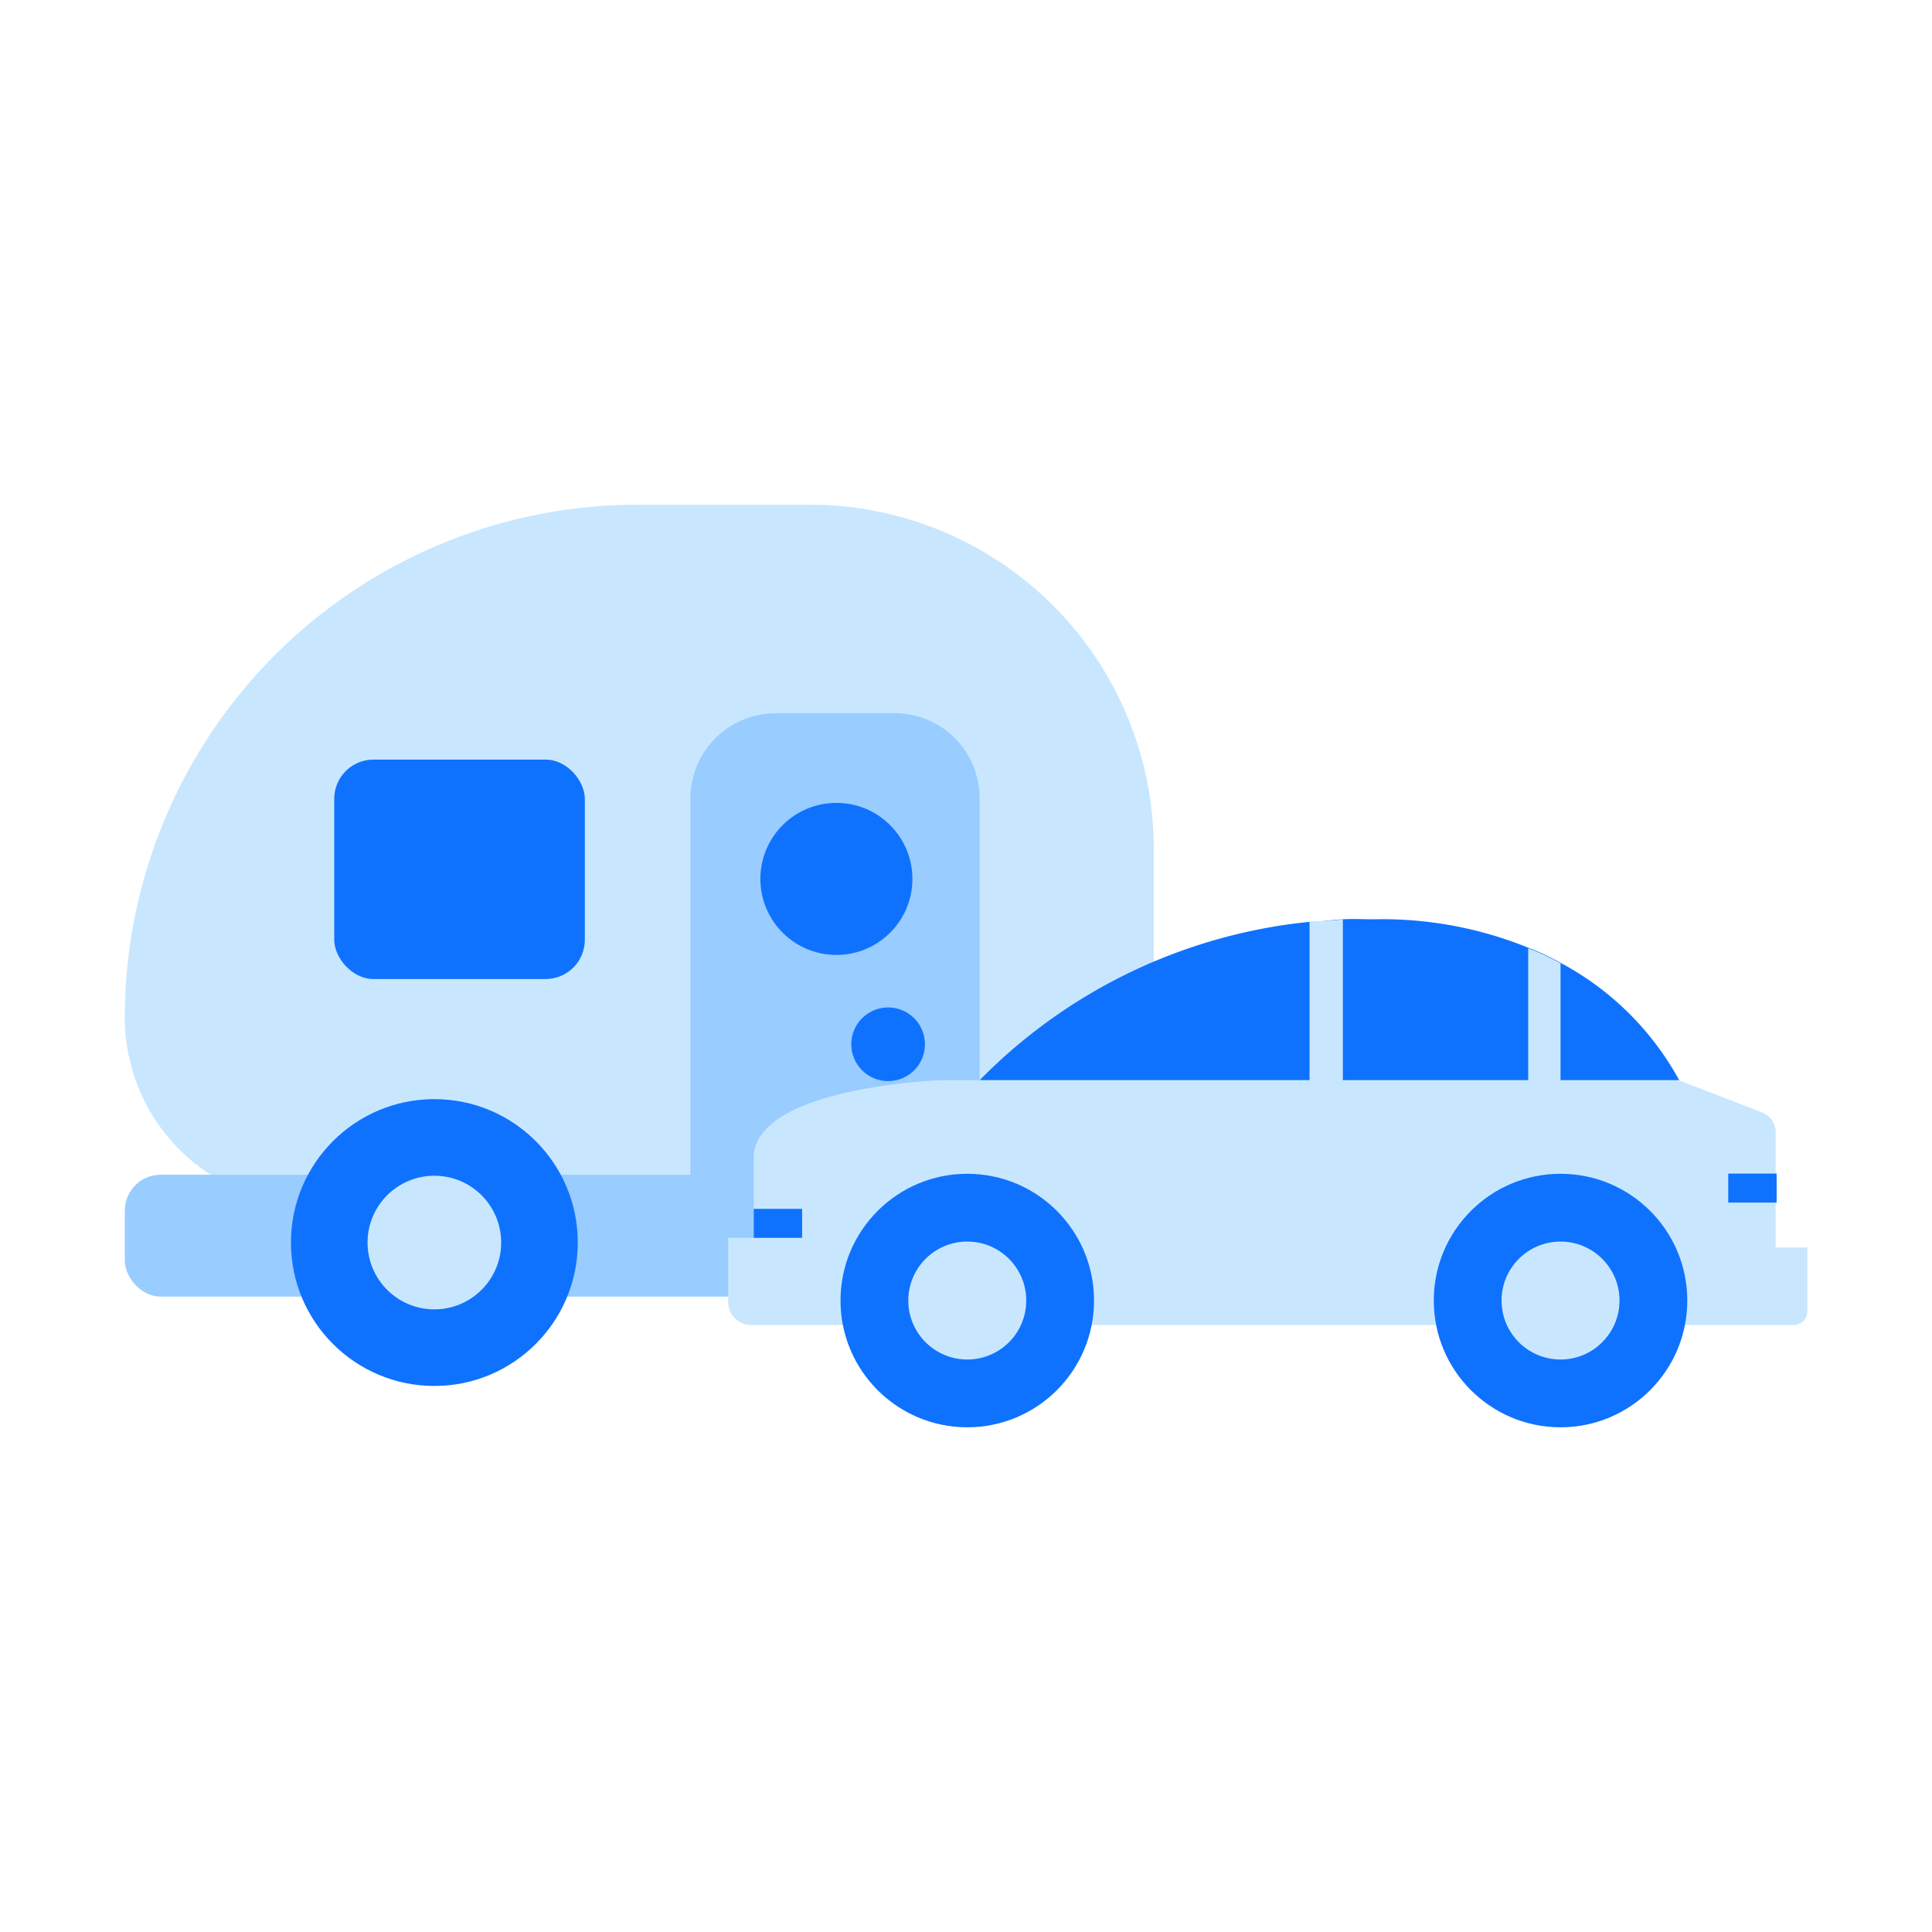 <svg xmlns="http://www.w3.org/2000/svg" viewBox="0 0 98.61 98.61"><defs><style>.a{fill:none;}.b{fill:#c8e7ff;}.c{fill:#9cf;}.d{fill:#0f72ff;}</style></defs><title>3</title><rect class="a" width="98.61" height="98.61"/><path class="b" d="M41.34,25.76H32.55A26.18,26.18,0,0,0,6.37,51.94h0a9.53,9.53,0,0,0,9.53,9.53H54.26a4.63,4.63,0,0,0,4.63-4.63V43.32A17.56,17.56,0,0,0,41.34,25.76Z"/><rect class="c" x="6.37" y="59.96" width="54.7" height="6.22" rx="1.83" ry="1.83"/><rect class="d" x="17.06" y="38.77" width="12.79" height="11.2" rx="2" ry="2"/><path class="c" d="M39.58,36.4h6.1A4.34,4.34,0,0,1,50,40.75V60.55a0,0,0,0,1,0,0H35.24a0,0,0,0,1,0,0V40.75a4.34,4.34,0,0,1,4.34-4.34Z"/><circle class="d" cx="42.69" cy="44.86" r="3.88"/><circle class="d" cx="45.33" cy="53.3" r="1.88"/><circle class="d" cx="22.17" cy="63.42" r="7.32"/><circle class="b" cx="22.17" cy="63.42" r="3.41"/><path class="d" d="M86,57.4l-6.34-.32c-.54,0-1.1-.07-1.7-.08-2.79-.14-6.06-.31-9.41-.46l-1.7-.09C59.4,56.11,52,55.8,49.37,55.8a27.42,27.42,0,0,1,17.47-8.75c.56,0,1.12-.1,1.7-.13s1,0,1.58,0A19.82,19.82,0,0,1,78,48.37a12.16,12.16,0,0,1,1.7.8,14.85,14.85,0,0,1,6,5.95Z"/><path class="b" d="M68.54,46.92V57.4h-1.7V47.05C67.4,47,68,47,68.54,46.92Z"/><path class="b" d="M79.65,49.17V57.4H78v-9A12.16,12.16,0,0,1,79.65,49.17Z"/><path class="b" d="M38.33,67.63H91.54a.7.7,0,0,0,.71-.7V63.67H90.63V57.78a1.07,1.07,0,0,0-.69-1l-4.26-1.65H48.07s-9.23.31-9.6,3.78v4.27h-1.3v3.3A1.16,1.16,0,0,0,38.33,67.63Z"/><rect class="d" x="38.47" y="61.7" width="2.47" height="1.48"/><rect class="d" x="88.21" y="59.9" width="2.47" height="1.48"/><circle class="d" cx="49.37" cy="66.38" r="6.47"/><circle class="b" cx="49.37" cy="66.38" r="3.01"/><circle class="d" cx="79.65" cy="66.38" r="6.47"/><circle class="b" cx="79.65" cy="66.38" r="3.01"/></svg>